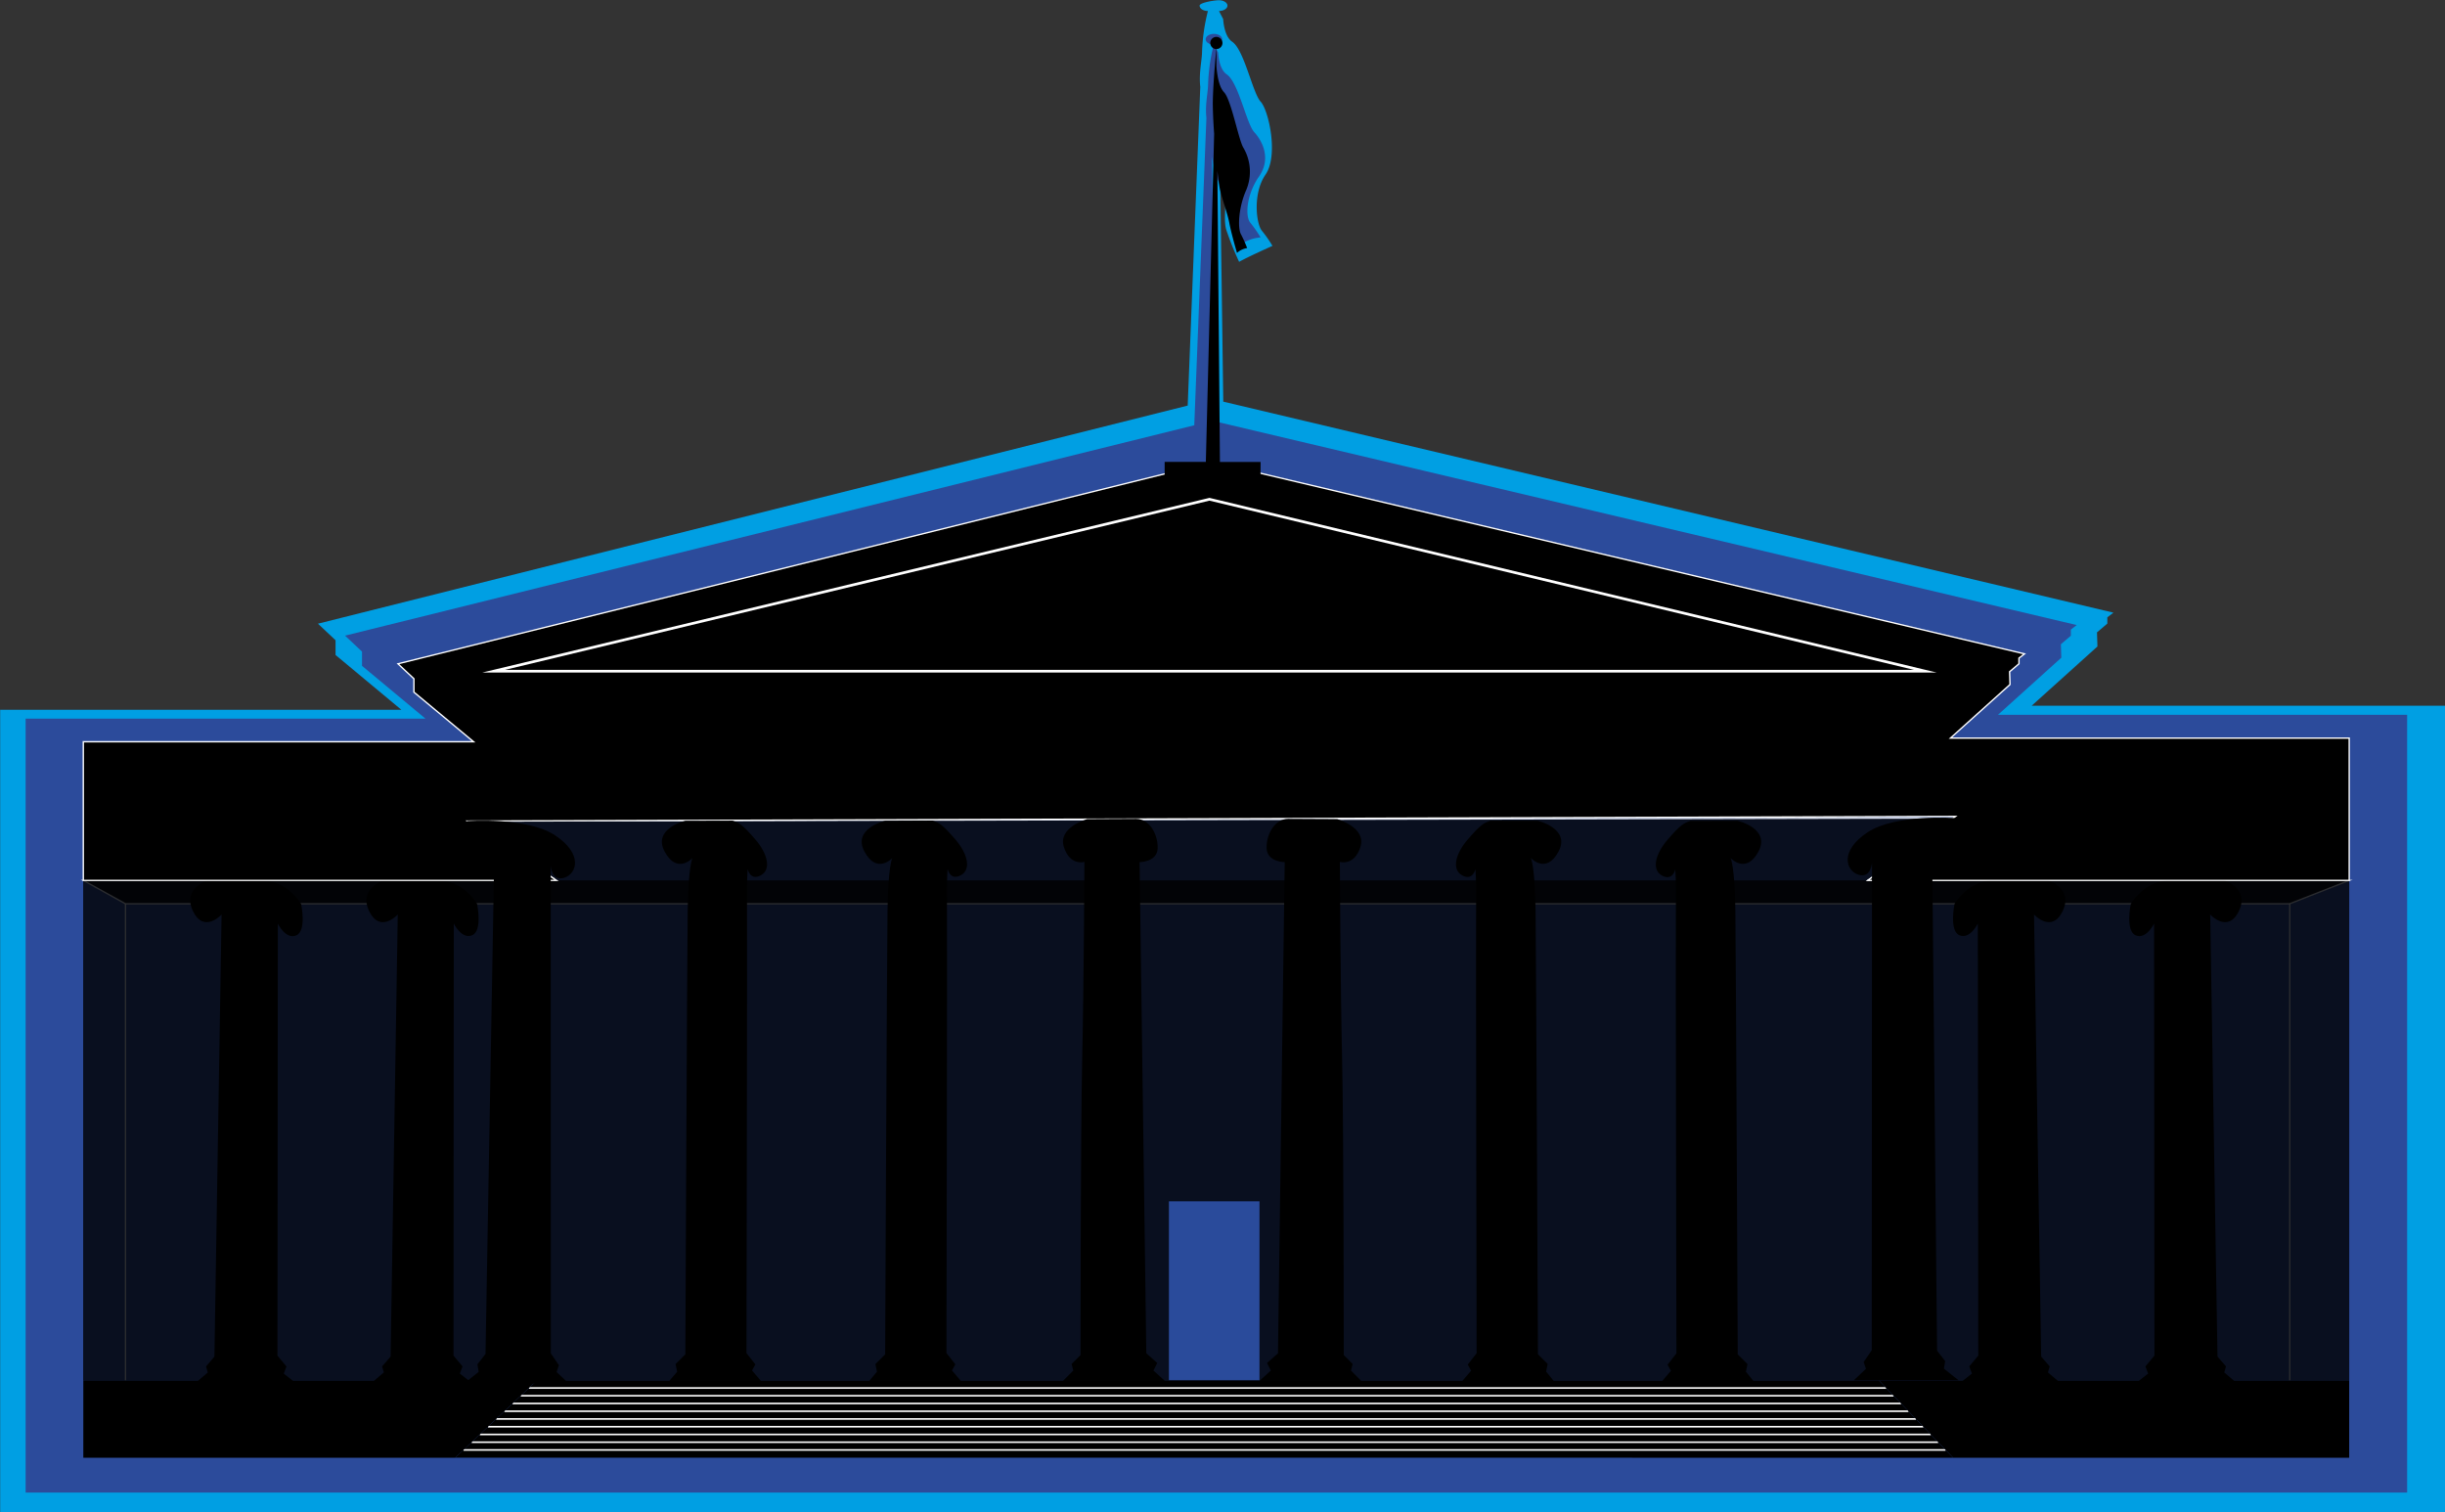 <svg id="Layer_1" data-name="Layer 1" xmlns="http://www.w3.org/2000/svg" xmlns:xlink="http://www.w3.org/1999/xlink" viewBox="0 0 908.01 561.56"><rect x="0" y="0" width="908.01" height="561.56" fill="#333333" stroke="none"/><defs><style>.cls-1,.cls-12,.cls-13,.cls-8,.cls-9{fill:none;}.cls-2{clip-path:url(#clip-path);}.cls-3{clip-path:url(#clip-path-2);}.cls-4{fill:#009fe3;}.cls-5{fill:#2c4b9b;}.cls-6{opacity:0.8;}.cls-7{clip-path:url(#clip-path-4);}.cls-12,.cls-13,.cls-8,.cls-9{stroke:#fff;stroke-miterlimit:10;}.cls-8{stroke-width:0.5px;}.cls-9{stroke-width:0.4px;}.cls-10{clip-path:url(#clip-path-6);}.cls-11{fill:#2a4b9b;}.cls-12{stroke-width:0.6px;}</style><clipPath id="clip-path" transform="translate(-148.48 -107.19)"><rect class="cls-1" width="1190.55" height="841.89"/></clipPath><clipPath id="clip-path-2" transform="translate(-148.48 -107.19)"><rect class="cls-1" width="1190.55" height="841.89"/></clipPath><clipPath id="clip-path-4" transform="translate(-148.48 -107.19)"><rect class="cls-1" x="178.46" y="410.73" width="843.77" height="32.35"/></clipPath><clipPath id="clip-path-6" transform="translate(-148.48 -107.19)"><rect x="179.42" y="434.16" width="841.49" height="185.63"/></clipPath></defs><title>bm_coverillus_v1</title><g class="cls-2"><g class="cls-3"><path class="cls-4" d="M903,369.27l24.42-22-.17-5.24,3.84-3.26v-2.32l2.26-1.74L602.77,256.35l-1.4-102.06c.55,3.16,1.08,22.68,1.48,24,1.45,4.65-.17,9.88,1,14.14a113.34,113.34,0,0,0,4.81,12c3-1.74,12.38-5.93,12.38-5.93a46.66,46.66,0,0,0-3.93-5.62C615,190.32,613.64,179,618.48,172s1.21-23.76-1.82-27.05-6.09-19.25-10.6-22.28c-3.08-2.07-3.32-8.39-3.32-8.39l-1.56-3c1.74,0,3.14-.91,3.14-2s-1.42-2-3.17-2-7.17.91-7.17,2,1.38,2,3.09,2a70.34,70.34,0,0,0-2.19,15.51c-.08,3-1.21,7.7-.65,12.66l-4.67,118.36-323,81,6.53,6.14v5.48l24.45,20.35h-149v298h908V369.27Z" transform="translate(-148.48 -107.19)"/><path class="cls-5" d="M890.48,372.64,914,351.44l-.16-5,3.7-3.15V341l2.18-1.68L600,263.74,598.6,165.3A67.68,67.68,0,0,0,600,172c1.4,4.48,4.67,9.53,5.83,13.64a109.64,109.64,0,0,0,4.64,11.58,15.57,15.57,0,0,1,6.15-1.87,45.57,45.57,0,0,0-3.79-5.42c-2-2.43-1.46-10.46,3.21-17.19s1.17-13.26-1.75-16.44-5.88-18.56-10.23-21.49c-3-2-3.2-8.09-3.2-8.09l-1.5-2.94c1.67,0,3-.88,3-2s-1.37-2-3.06-2-3.06.88-3.06,2,1.33,1.92,3,2a67.74,67.74,0,0,0-2.11,15c-.07,2.93-1.17,7.43-.62,12.21L592,265.12,276.62,343.25l6.3,5.92v5.29l23.58,19.62H158V661.49h884.43V372.64Z" transform="translate(-148.48 -107.19)"/></g><g class="cls-3"><g class="cls-6"><g class="cls-7"><polygon points="872.43 326.96 850.33 335.63 46.58 335.63 30.94 326.96 205.21 325.98 173.63 304.92 726.06 303.78 693.64 326.96 872.43 326.96"/><polygon class="cls-8" points="872.43 326.96 850.33 335.63 46.58 335.63 30.94 326.96 205.21 325.98 173.63 304.92 726.06 303.78 693.64 326.96 872.43 326.96"/></g></g></g><line class="cls-9" x1="850.33" y1="335.63" x2="850.33" y2="512.59"/><line class="cls-9" x1="46.58" y1="335.63" x2="46.58" y2="512.59"/><g class="cls-3"><g class="cls-6"><rect x="30.94" y="326.96" width="841.49" height="185.63"/><g class="cls-10"><polygon points="872.43 326.96 851.34 335.63 46.58 335.63 30.94 326.96 30.94 512.59 872.43 512.59 872.43 326.96"/></g></g></g><rect class="cls-11" x="434.11" y="446.14" width="33.63" height="67.72"/><g class="cls-3"><path d="M225.46,434.15s-9.37,3-5.31,11.41,10.62,1.26,10.62,1.26L228.11,611,225,614.65l.65,2.24-4.76,4.05h37.6l-4.62-3.63,1-2.66-3.35-4,.14-160.43s2.93,6,6.85,4.34,1.81-11.6,1.81-11.6-4.33-7.86-13.27-8.76Z" transform="translate(-148.48 -107.19)"/><path d="M290.89,434.15s-9.37,3-5.31,11.41,10.62,1.26,10.62,1.26L293.54,611l-3.16,3.63.65,2.24-4.76,4.05h37.6l-4.62-3.63,1-2.66-3.35-4L317,450.17s2.93,6,6.85,4.34,1.81-11.6,1.81-11.6-4.33-7.86-13.27-8.76Z" transform="translate(-148.48 -107.19)"/><path d="M974.6,434.15s9.37,3,5.32,11.41-10.63,1.26-10.63,1.26L972,611l3.16,3.63-.65,2.24,4.76,4.05H941.63l4.61-3.63-1-2.66,3.35-4-.14-160.43s-2.93,6-6.84,4.34-1.82-11.6-1.82-11.6,4.33-7.86,13.27-8.76Z" transform="translate(-148.48 -107.19)"/><path d="M909.17,434.15s9.37,3,5.32,11.41-10.63,1.26-10.63,1.26L906.52,611l3.16,3.63-.65,2.24,4.76,4.05H876.2l4.61-3.63-1-2.66,3.35-4L883,450.17s-2.93,6-6.84,4.34-1.82-11.6-1.82-11.6,4.33-7.86,13.27-8.76Z" transform="translate(-148.48 -107.19)"/><polygon points="206.68 326.96 173.63 304.92 726.24 303.19 693.64 326.96 872.43 326.96 872.43 274.11 724.35 274.11 746.47 254.21 746.32 249.46 749.79 246.51 749.79 244.41 751.85 242.83 450.35 171.56 147.8 246.51 153.72 252.07 153.72 257.04 175.87 275.46 30.94 275.46 30.94 326.96 206.68 326.96"/><polygon class="cls-8" points="206.68 326.96 173.63 304.92 726.24 303.19 693.64 326.96 872.43 326.96 872.43 274.11 724.35 274.11 746.47 254.21 746.32 249.46 749.79 246.51 749.79 244.41 751.85 242.83 450.35 171.56 147.8 246.51 153.72 252.07 153.72 257.04 175.87 275.46 30.94 275.46 30.94 326.96 206.68 326.96"/><polygon points="169.07 541.34 199.45 512.59 697.71 512.59 725.32 541.36 169.07 541.34"/><line class="cls-12" x1="172.11" y1="538.47" x2="722.56" y2="538.47"/><line class="cls-12" x1="175.15" y1="535.59" x2="719.8" y2="535.59"/><line class="cls-12" x1="178.19" y1="532.71" x2="717.04" y2="532.71"/><line class="cls-12" x1="181.23" y1="529.84" x2="714.28" y2="529.84"/><line class="cls-12" x1="184.27" y1="526.96" x2="711.52" y2="526.96"/><line class="cls-12" x1="187.31" y1="524.09" x2="708.76" y2="524.09"/><line class="cls-12" x1="190.34" y1="521.21" x2="705.99" y2="521.21"/><line class="cls-12" x1="193.38" y1="518.34" x2="703.24" y2="518.34"/><line class="cls-12" x1="196.42" y1="515.46" x2="700.48" y2="515.46"/><polygon points="697.71 512.59 872.43 512.59 872.43 541.36 725.32 541.36 697.71 512.59"/><polygon points="199.45 512.59 30.94 512.59 30.94 541.36 169.07 541.36 199.45 512.59"/><path d="M616.63,278.75h-15.1l-.95-108.13c.33,2.91.64,5.24.87,6.41.86,4.29,2.86,9.11,3.58,13s2.84,11.08,2.84,11.08a7.12,7.12,0,0,1,3.77-1.79,49.1,49.1,0,0,0-2.32-5.18c-1.25-2.32-.9-10,2-16.43A17.61,17.61,0,0,0,610.21,162c-1.79-3-4.48-17.75-7.15-20.55-1.81-1.91-2.54-6-2.82-9.61l0-3.78,0-2.65a2.26,2.26,0,1,0-.06,0l0,1.48c0-.9,0-1.48,0-1.48s-1.17,11.94-1.3,19.8c0,2.8.17,7.11.5,11.68l-3.08,121.84H581v5.41H596.1l-.06,2.23h5.56l0-2.23h15Z" transform="translate(-148.48 -107.19)"/><path d="M322.11,412.11s-9.73,4.77-.74,13.05,10.7-1.86,10.7-1.86L328.79,610l-3,3.85.46,2.81-5.42,4.32H359.7l-4.51-4.25.85-2.55-3-4.38L353,428.67s.35,6,5.06,4.48,7-8.85-3.45-15.75-32.45-5.29-32.45-5.29" transform="translate(-148.48 -107.19)"/><path d="M874.54,411s9.56,5.65.74,13c-5.87,4.92-9.27-1.86-9.27-1.86l1.85,186.66,3,3.86-.46,2.81,5.42,4.31H836.94l4.51-4.25L840.6,613l3-4.38.09-181.09s-.35,6-5.06,4.49-7-8.86,3.45-15.76S874.54,411,874.54,411" transform="translate(-148.48 -107.19)"/><path d="M403,412s-12.29,2.9-7.68,11.46,10.31,2.41,10.31,2.41-1.54,3.07-1.76,19.3-.87,165-.87,165l-3.62,3.6.58,2.84L397.06,620h34l-3.29-3.86L429,613.9l-3.3-4.2s.32-158.23.2-167.08.25-12.64.25-12.64.94,4.43,4.89,2.28,2.57-8-2.11-13.4-5.81-6-8.34-6.91Z" transform="translate(-148.48 -107.19)"/><path d="M477.2,412s-12.29,2.9-7.68,11.46,10.31,2.41,10.31,2.41-1.53,3.07-1.75,19.3-.88,165-.88,165l-3.62,3.6.58,2.84L471.31,620h34l-3.3-3.86,1.25-2.27-3.29-4.2s.32-158.23.19-167.08.25-12.64.25-12.64.94,4.43,4.9,2.28,2.56-8-2.12-13.4-5.81-6-8.34-6.91Z" transform="translate(-148.48 -107.19)"/><path d="M793.83,412s12.28,2.9,7.68,11.46-10.31,2.41-10.31,2.41,1.53,3.07,1.75,19.3.88,165,.88,165l3.62,3.6-.58,2.84,2.85,3.52h-34l3.3-3.86-1.25-2.27,3.29-4.2s-.32-158.23-.19-167.08-.25-12.64-.25-12.64-.94,4.43-4.9,2.28-2.56-8,2.12-13.4,5.81-6,8.34-6.91Z" transform="translate(-148.48 -107.19)"/><path d="M719.58,412s12.28,2.9,7.68,11.46S717,425.82,717,425.82s1.53,3.07,1.75,19.3.88,165,.88,165l3.61,3.6-.57,2.84,2.85,3.52h-34l3.3-3.86-1.25-2.27,3.29-4.2s-.32-158.23-.19-167.08S696.4,430,696.4,430s-.94,4.43-4.9,2.28-2.56-8,2.12-13.4,5.81-6,8.34-6.91Z" transform="translate(-148.48 -107.19)"/><path d="M552.18,411.39s-10.9,3.06-8.62,10.29,7.65,5.59,7.65,5.59-.21,46.3-.83,73.17-.62,110-.62,110l-3.31,3.3.62,2.43L543.25,620h37.81l-4.22-3.83,1.41-2.81-4.06-3.59-2.5-182.41s6.56,0,6.71-5.15-3-10.92-8-10.91Z" transform="translate(-148.48 -107.19)"/><path d="M645.09,411.39s10.9,3.06,8.63,10.29-7.65,5.59-7.65,5.59.21,46.3.83,73.17.62,110,.62,110l3.3,3.3-.62,2.43L654,620H616.22l4.21-3.83-1.4-2.81,4.06-3.59,2.5-182.41s-6.56,0-6.72-5.15,3-10.92,8-10.91Z" transform="translate(-148.48 -107.19)"/><polygon points="183.35 249.26 715 249.26 449.17 185.41 183.35 249.26"/><polygon class="cls-13" points="183.35 249.26 715 249.26 449.17 185.41 183.35 249.26"/></g></g></svg>
